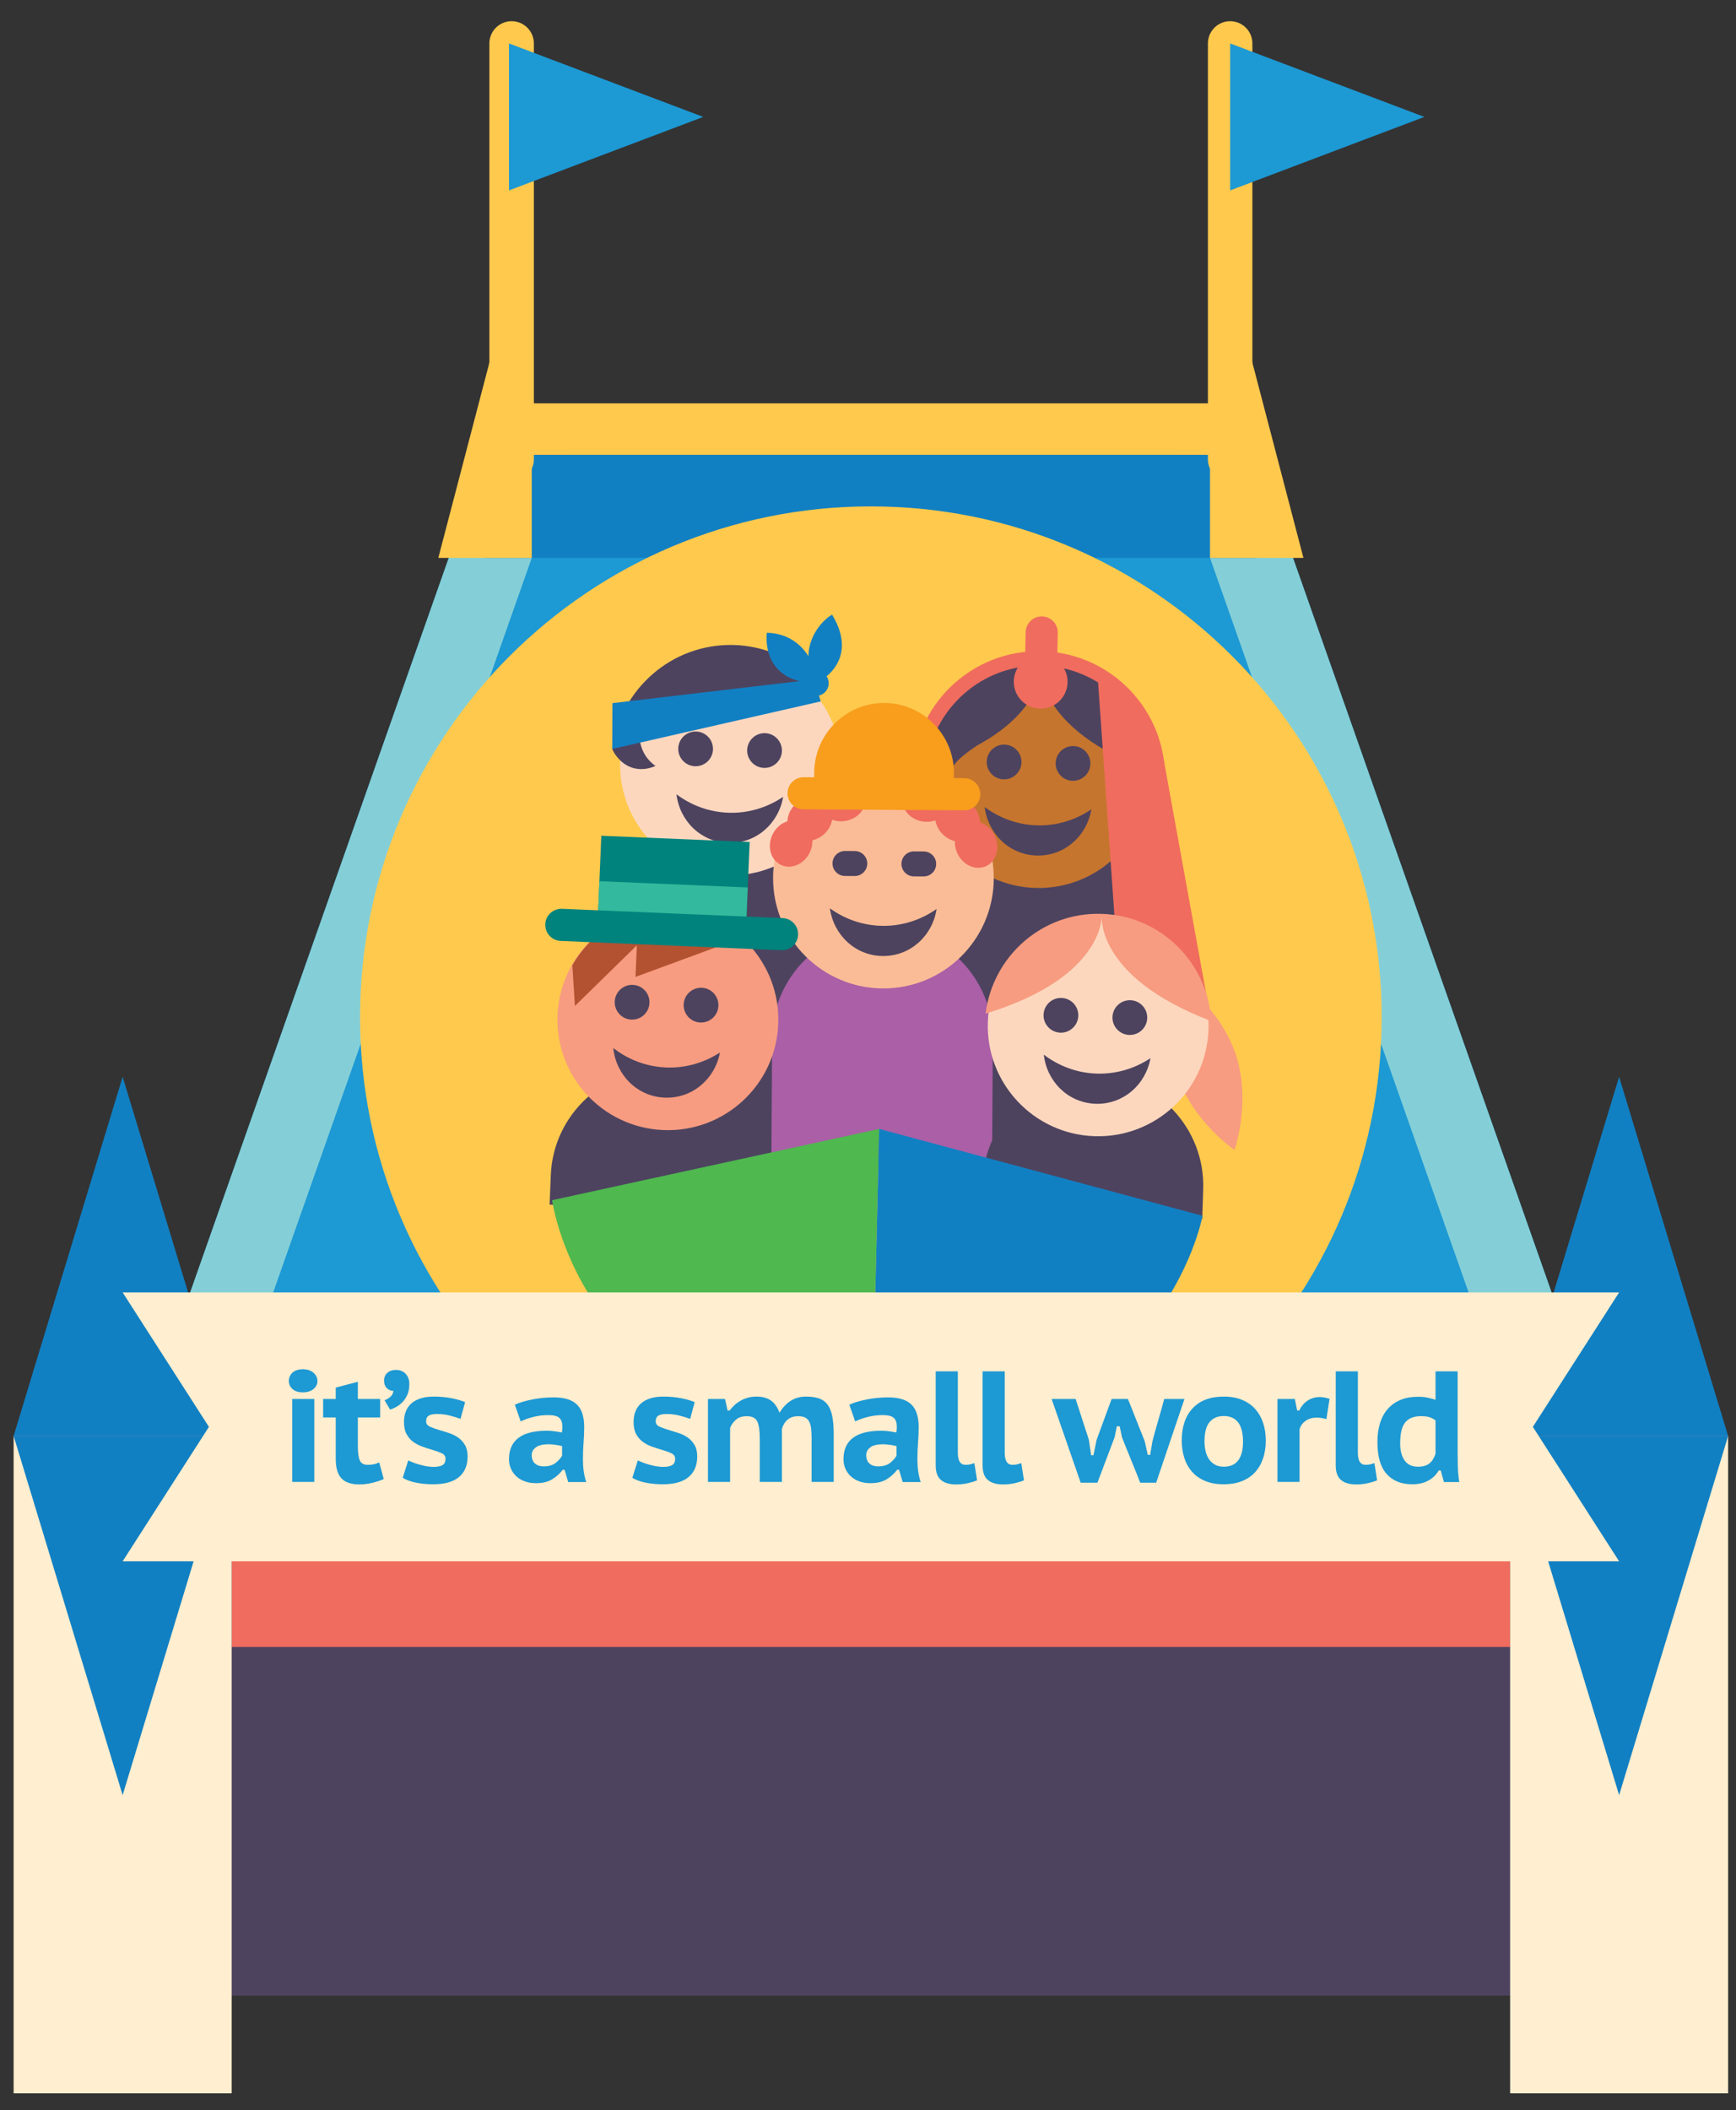<svg xmlns="http://www.w3.org/2000/svg" viewBox="0 0 65 79" width="65" height="79" preserveAspectRatio="xMidYMid meet" style="width: 100%; height: 100%; transform: translate3d(0px, 0px, 0px); content-visibility: visible;"><rect x="0" y="0" width="65" height="79" fill="#333333" stroke="none"/><defs><clipPath id="__lottie_element_2329"><rect width="65" height="79" x="0" y="0"></rect></clipPath></defs><g clip-path="url(#__lottie_element_2329)"><g transform="matrix(0.333,0,0,0.333,-111.05,-91.697)" opacity="1" style="display: block;"><g opacity="1" transform="matrix(1,0,0,1,431.405,377.398)"><path fill="rgb(29,153,212)" fill-opacity="1" d=" M43.385,-50.898 C43.385,-50.898 -43.386,-50.898 -43.386,-50.898 C-43.386,-50.898 -79.227,50.898 -79.227,50.898 C-79.227,50.898 79.227,50.898 79.227,50.898 C79.227,50.898 43.385,-50.898 43.385,-50.898z"></path></g><g opacity="1" transform="matrix(1,0,0,1,374.765,377.398)"><path fill="rgb(132,207,215)" fill-opacity="1" d=" M13.255,-50.898 C13.255,-50.898 -22.587,50.898 -22.587,50.898 C-22.587,50.898 -13.254,50.898 -13.254,50.898 C-13.254,50.898 22.587,-50.898 22.587,-50.898 C22.587,-50.898 13.255,-50.898 13.255,-50.898z"></path></g><g opacity="1" transform="matrix(1,0,0,1,488.045,377.398)"><path fill="rgb(132,207,215)" fill-opacity="1" d=" M-13.255,-50.898 C-13.255,-50.898 22.587,50.898 22.587,50.898 C22.587,50.898 13.255,50.898 13.255,50.898 C13.255,50.898 -22.587,-50.898 -22.587,-50.898 C-22.587,-50.898 -13.255,-50.898 -13.255,-50.898z"></path></g><g opacity="1" transform="matrix(1,0,0,1,431.405,323.604)"><path fill="rgb(255,201,77)" fill-opacity="1" d=" M38.132,2.896 C38.132,2.896 -38.132,2.896 -38.132,2.896 C-38.132,2.896 -38.132,-2.896 -38.132,-2.896 C-38.132,-2.896 38.132,-2.896 38.132,-2.896 C38.132,-2.896 38.132,2.896 38.132,2.896z"></path></g><g opacity="1" transform="matrix(1,0,0,1,431.405,332.293)"><path fill="rgb(17,128,195)" fill-opacity="1" d=" M-43.385,5.793 C-43.385,5.793 43.385,5.793 43.385,5.793 C43.385,5.793 43.385,-5.793 43.385,-5.793 C43.385,-5.793 -43.385,-5.793 -43.385,-5.793 C-43.385,-5.793 -43.385,5.793 -43.385,5.793z"></path></g><g opacity="1" transform="matrix(1,0,0,1,388.02,326.5)"><path fill="rgb(255,201,77)" fill-opacity="1" d=" M5.253,-11.586 C5.253,-11.586 0.808,-11.586 0.808,-11.586 C0.808,-11.586 -5.253,11.586 -5.253,11.586 C-5.253,11.586 5.253,11.586 5.253,11.586 C5.253,11.586 5.253,-11.586 5.253,-11.586z"></path></g><g opacity="1" transform="matrix(1,0,0,1,0,0)"><path stroke-linecap="round" stroke-linejoin="round" fill-opacity="0" stroke="rgb(255,201,77)" stroke-opacity="1" stroke-width="5" d=" M391.01,326.986 C391.01,326.986 391.01,280.249 391.01,280.249"></path></g><g opacity="1" transform="matrix(1,0,0,1,401.637,288.511)"><path fill="rgb(29,153,212)" fill-opacity="1" d=" M10.921,-0.001 C10.921,-0.001 -10.921,-8.261 -10.921,-8.261 C-10.921,-8.261 -10.921,8.261 -10.921,8.261 C-10.921,8.261 10.921,-0.001 10.921,-0.001z"></path></g><g opacity="1" transform="matrix(1,0,0,1,474.79,326.5)"><path fill="rgb(255,201,77)" fill-opacity="1" d=" M-5.252,-11.586 C-5.252,-11.586 -0.808,-11.586 -0.808,-11.586 C-0.808,-11.586 5.252,11.586 5.252,11.586 C5.252,11.586 -5.252,11.586 -5.252,11.586 C-5.252,11.586 -5.252,-11.586 -5.252,-11.586z"></path></g><g opacity="1" transform="matrix(1,0,0,1,0,0)"><path stroke-linecap="round" stroke-linejoin="round" fill-opacity="0" stroke="rgb(255,201,77)" stroke-opacity="1" stroke-width="5" d=" M471.8,326.986 C471.8,326.986 471.8,280.249 471.8,280.249"></path></g><g opacity="1" transform="matrix(1,0,0,1,482.721,288.511)"><path fill="rgb(29,153,212)" fill-opacity="1" d=" M10.92,-0.001 C10.92,-0.001 -10.92,-8.261 -10.92,-8.261 C-10.92,-8.261 -10.92,8.261 -10.92,8.261 C-10.92,8.261 10.92,-0.001 10.92,-0.001z"></path></g><g opacity="1" transform="matrix(1,0,0,1,431.405,389.729)"><path fill="rgb(255,201,77)" fill-opacity="1" d=" M57.436,0 C57.436,-31.721 31.721,-57.436 0,-57.436 C-31.721,-57.436 -57.436,-31.721 -57.436,0 C-57.436,31.721 -31.721,57.436 0,57.436 C31.721,57.436 57.436,31.721 57.436,0z"></path></g><g opacity="1" transform="matrix(1,0,0,1,431.405,470.905)"><path fill="rgb(77,67,95)" fill-opacity="1" d=" M76.247,-28.804 C76.247,-28.804 -76.247,-28.804 -76.247,-28.804 C-76.247,-28.804 -76.247,28.804 -76.247,28.804 C-76.247,28.804 76.247,28.804 76.247,28.804 C76.247,28.804 76.247,-28.804 76.247,-28.804z"></path></g><g opacity="1" transform="matrix(1,0,0,1,431.406,453.411)"><path fill="rgb(240,108,94)" fill-opacity="1" d=" M71.875,-7.098 C71.875,-7.098 -71.875,-7.098 -71.875,-7.098 C-71.875,-7.098 -71.875,7.098 -71.875,7.098 C-71.875,7.098 71.875,7.098 71.875,7.098 C71.875,7.098 71.875,-7.098 71.875,-7.098z"></path></g><g opacity="1" transform="matrix(1,0,0,1,347.273,473.744)"><path fill="rgb(255,238,207)" fill-opacity="1" d=" M12.257,-36.948 C12.257,-36.948 -12.257,-36.948 -12.257,-36.948 C-12.257,-36.948 -12.257,36.948 -12.257,36.948 C-12.257,36.948 12.257,36.948 12.257,36.948 C12.257,36.948 12.257,-36.948 12.257,-36.948z"></path></g><g opacity="1" transform="matrix(1,0,0,1,347.273,416.607)"><path fill="rgb(17,128,195)" fill-opacity="1" d=" M12.257,20.188 C12.257,20.188 -12.257,20.188 -12.257,20.188 C-12.257,20.188 0,-20.188 0,-20.188 C0,-20.188 12.257,20.188 12.257,20.188z"></path></g><g opacity="1" transform="matrix(1,0,0,1,347.273,456.983)"><path fill="rgb(17,128,195)" fill-opacity="1" d=" M12.257,-20.188 C12.257,-20.188 -12.257,-20.188 -12.257,-20.188 C-12.257,-20.188 0,20.188 0,20.188 C0,20.188 12.257,-20.188 12.257,-20.188z"></path></g><g opacity="1" transform="matrix(1,0,0,1,515.537,473.744)"><path fill="rgb(255,238,207)" fill-opacity="1" d=" M-12.256,-36.948 C-12.256,-36.948 12.256,-36.948 12.256,-36.948 C12.256,-36.948 12.256,36.948 12.256,36.948 C12.256,36.948 -12.256,36.948 -12.256,36.948 C-12.256,36.948 -12.256,-36.948 -12.256,-36.948z"></path></g><g opacity="1" transform="matrix(1,0,0,1,515.537,456.983)"><path fill="rgb(17,128,195)" fill-opacity="1" d=" M12.257,-20.188 C12.257,-20.188 -12.257,-20.188 -12.257,-20.188 C-12.257,-20.188 0,20.188 0,20.188 C0,20.188 12.257,-20.188 12.257,-20.188z"></path></g><g opacity="1" transform="matrix(1,0,0,1,515.537,416.607)"><path fill="rgb(17,128,195)" fill-opacity="1" d=" M-12.256,20.188 C-12.256,20.188 12.256,20.188 12.256,20.188 C12.256,20.188 -0.001,-20.188 -0.001,-20.188 C-0.001,-20.188 -12.256,20.188 -12.256,20.188z"></path></g></g><g transform="matrix(0.333,0.008,-0.008,0.333,-107.52,-95.101)" opacity="1" style="display: block;"><g opacity="1" transform="matrix(1,0,0,1,413.711,388.696)"><path fill="rgb(77,67,95)" fill-opacity="1" d=" M0.001,-21.493 C0.001,-21.493 0.001,-21.493 0.001,-21.493 C6.825,-21.493 12.408,-15.91 12.408,-9.086 C12.408,-9.086 12.408,21.493 12.408,21.493 C12.408,21.493 -12.408,21.493 -12.408,21.493 C-12.408,21.493 -12.408,-9.086 -12.408,-9.086 C-12.408,-15.91 -6.823,-21.493 0.001,-21.493z"></path></g><g opacity="1" transform="matrix(1,0,0,1,413.712,361.648)"><path fill="rgb(252,215,190)" fill-opacity="1" d=" M-12.407,0 C-12.407,-6.853 -6.853,-12.407 0,-12.407 C6.852,-12.407 12.407,-6.853 12.407,0 C12.407,6.853 6.852,12.407 0,12.407 C-6.853,12.407 -12.407,6.853 -12.407,0z"></path></g><g opacity="1" transform="matrix(1,0,0,1,413.712,367.748)"><path fill="rgb(77,67,95)" fill-opacity="1" d=" M0,-0.73 C2.239,-0.73 4.3,-1.456 5.996,-2.662 C5.568,0.327 3.106,2.662 0,2.662 C-3.107,2.662 -5.569,0.327 -5.996,-2.662 C-4.3,-1.456 -2.24,-0.73 0,-0.73z"></path></g><g opacity="1" transform="matrix(1,0,0,1,411.877,355.792)"><path fill="rgb(77,67,95)" fill-opacity="1" d=" M11.504,-1.893 C11.504,-1.893 11.445,-3.539 10.975,-3.981 C8.575,-6.233 5.379,-7.634 1.835,-7.634 C-5.095,-7.634 -10.755,-2.361 -11.504,4.373 C-11.404,4.547 -11.313,4.763 -11.208,4.909 C-9.252,7.633 -6.598,6.161 -6.598,6.161 C-8.76,4.721 -8.473,2.308 -8.473,2.308 C-8.473,2.308 11.504,-1.893 11.504,-1.893z"></path></g><g opacity="1" transform="matrix(0.558,0,0,0.558,409.745,359.932)"><path fill="rgb(77,67,95)" fill-opacity="1" d=" M3.5,0 C3.5,0 3.5,0 3.5,0 C3.5,1.932 1.932,3.5 0,3.5 C0,3.5 0,3.5 0,3.5 C-1.932,3.5 -3.5,1.932 -3.5,0 C-3.5,0 -3.5,0 -3.5,0 C-3.5,-1.932 -1.932,-3.5 0,-3.5 C0,-3.5 0,-3.5 0,-3.5 C1.932,-3.5 3.5,-1.932 3.5,0z"></path></g><g opacity="1" transform="matrix(0.558,0,0,0.558,417.495,359.932)"><path fill="rgb(77,67,95)" fill-opacity="1" d=" M3.5,0 C3.5,0 3.5,0 3.5,0 C3.5,1.932 1.932,3.5 0,3.5 C0,3.5 0,3.5 0,3.5 C-1.932,3.5 -3.5,1.932 -3.5,0 C-3.5,0 -3.5,0 -3.5,0 C-3.5,-1.932 -1.932,-3.5 0,-3.5 C0,-3.5 0,-3.5 0,-3.5 C1.932,-3.5 3.5,-1.932 3.5,0z"></path></g><g opacity="1" transform="matrix(1,0,0,1,411.975,355.988)"><path fill="rgb(17,128,195)" fill-opacity="1" d=" M-11.704,-0.97 C-11.704,-0.97 10.878,-4.177 10.878,-4.177 C10.878,-4.177 11.704,-1.728 11.704,-1.728 C11.704,-1.728 -11.601,4.177 -11.601,4.177 C-11.601,4.177 -11.704,-0.97 -11.704,-0.97z"></path></g><g opacity="1" transform="matrix(1,0,0,1,423.102,352.235)"><path fill="rgb(17,128,195)" fill-opacity="1" d=" M1.419,0 C1.419,-0.784 0.783,-1.419 0,-1.419 C-0.784,-1.419 -1.419,-0.784 -1.419,0 C-1.419,0.783 -0.784,1.419 0,1.419 C0.783,1.419 1.419,0.783 1.419,0z"></path></g><g opacity="1" transform="matrix(1,0,0,1,419.927,349.465)"><path fill="rgb(17,128,195)" fill-opacity="1" d=" M3.175,2.77 C3.175,0.48 1.357,-2.77 -2.491,-2.77 C-2.491,-2.77 -3.175,2.77 3.175,2.77z"></path></g><g opacity="1" transform="matrix(1,0,0,1,424.582,348.356)"><path fill="rgb(17,128,195)" fill-opacity="1" d=" M0.133,-3.879 C-1.796,-2.645 -3.554,0.638 -1.48,3.879 C-1.48,3.879 3.555,1.47 0.133,-3.879z"></path></g></g><g transform="matrix(0.333,0.007,-0.007,0.333,-108.128,-94.463)" opacity="1" style="display: block;"><g opacity="1" transform="matrix(1,0,0,1,449.098,388.696)"><path fill="rgb(77,67,95)" fill-opacity="1" d=" M0,-21.493 C0,-21.493 0,-21.493 0,-21.493 C-6.824,-21.493 -12.407,-15.91 -12.407,-9.086 C-12.407,-9.086 -12.407,21.493 -12.407,21.493 C-12.407,21.493 12.407,21.493 12.407,21.493 C12.407,21.493 12.407,-9.086 12.407,-9.086 C12.407,-15.91 6.824,-21.493 0,-21.493z"></path></g><g opacity="1" transform="matrix(1,0,0,1,449.098,355.445)"><path stroke-linecap="round" stroke-linejoin="round" fill-opacity="0" stroke="rgb(240,108,94)" stroke-opacity="1" stroke-width="3.611" d=" M12.407,6.203 C12.407,-0.65 6.852,-6.203 0,-6.203 C-6.853,-6.203 -12.407,-0.65 -12.407,6.203"></path></g><g opacity="1" transform="matrix(1,0,0,1,449.098,361.648)"><path fill="rgb(197,117,46)" fill-opacity="1" d=" M12.407,0 C12.407,-6.853 6.852,-12.407 0,-12.407 C-6.853,-12.407 -12.407,-6.853 -12.407,0 C-12.407,6.853 -6.853,12.407 0,12.407 C6.852,12.407 12.407,6.853 12.407,0z"></path></g><g opacity="1" transform="matrix(1,0,0,1,449.098,367.748)"><path fill="rgb(77,67,95)" fill-opacity="1" d=" M0,-0.73 C-2.239,-0.73 -4.3,-1.456 -5.996,-2.662 C-5.568,0.327 -3.106,2.662 0,2.662 C3.106,2.662 5.568,0.327 5.996,-2.662 C4.3,-1.456 2.239,-0.73 0,-0.73z"></path></g><g opacity="1" transform="matrix(1,0,0,1,443.144,354.88)"><path fill="rgb(77,67,95)" fill-opacity="1" d=" M-6.737,5.821 C6.737,1.194 5.954,-5.821 5.954,-5.821 C-0.72,-5.821 -6.139,-0.697 -6.737,5.821z"></path></g><g opacity="1" transform="matrix(1,0,0,1,455.052,354.88)"><path fill="rgb(77,67,95)" fill-opacity="1" d=" M6.737,5.821 C6.139,-0.697 0.72,-5.821 -5.954,-5.821 C-5.954,-5.821 -6.737,1.194 6.737,5.821z"></path></g><g opacity="1" transform="matrix(1,0,0,1,462.877,372.327)"><path fill="rgb(240,108,94)" fill-opacity="1" d=" M-7.39,-22.224 C-7.39,-22.224 -4.583,8.54 -4.583,8.54 C-4.583,8.54 7.39,22.224 7.39,22.224 C7.39,22.224 0.231,-13.002 0.231,-13.002 C0.231,-13.002 -4.341,-20.106 -4.341,-20.106 C-4.341,-20.106 -7.39,-22.224 -7.39,-22.224z"></path></g><g opacity="1" transform="matrix(1,0,0,1,0,0)"><path stroke-linecap="round" stroke-linejoin="round" fill-opacity="0" stroke="rgb(240,108,94)" stroke-opacity="1" stroke-width="3.611" d=" M449.098,349.241 C449.098,349.241 449.098,345.333 449.098,345.333"></path></g><g opacity="1" transform="matrix(1,0,0,1,449.098,350.876)"><path fill="rgb(240,108,94)" fill-opacity="1" d=" M3.023,0 C3.023,-1.669 1.669,-3.023 0,-3.023 C-1.67,-3.023 -3.023,-1.669 -3.023,0 C-3.023,1.669 -1.67,3.023 0,3.023 C1.669,3.023 3.023,1.669 3.023,0z"></path></g><g opacity="1" transform="matrix(1,0,0,1,439.257,362.329)"><path fill="rgb(77,67,95)" fill-opacity="1" d=" M-2.85,-1.629 C-2.85,0.174 -2.728,1.71 -1.85,2.667 C-0.496,4.145 1.234,3.015 1.517,2.319 C-0.317,1.999 -0.722,0.485 -0.285,-0.813 C0.181,-2.196 1.479,-3.175 2.85,-4.145"></path></g><g opacity="1" transform="matrix(0.558,0,0,0.558,445.176,359.974)"><path fill="rgb(77,67,95)" fill-opacity="1" d=" M3.5,0 C3.5,0 3.5,0 3.5,0 C3.5,1.932 1.932,3.5 0,3.5 C0,3.5 0,3.5 0,3.5 C-1.932,3.5 -3.5,1.932 -3.5,0 C-3.5,0 -3.5,0 -3.5,0 C-3.5,-1.932 -1.932,-3.5 0,-3.5 C0,-3.5 0,-3.5 0,-3.5 C1.932,-3.5 3.5,-1.932 3.5,0z"></path></g><g opacity="1" transform="matrix(0.558,0,0,0.558,452.926,359.974)"><path fill="rgb(77,67,95)" fill-opacity="1" d=" M3.5,0 C3.5,0 3.5,0 3.5,0 C3.5,1.932 1.932,3.5 0,3.5 C0,3.5 0,3.5 0,3.5 C-1.932,3.5 -3.5,1.932 -3.5,0 C-3.5,0 -3.5,0 -3.5,0 C-3.5,-1.932 -1.932,-3.5 0,-3.5 C0,-3.5 0,-3.5 0,-3.5 C1.932,-3.5 3.5,-1.932 3.5,0z"></path></g></g><g transform="matrix(0.333,0.002,-0.002,0.333,-109.831,-92.722)" opacity="1" style="display: block;"><g opacity="1" transform="matrix(1,0,0,1,431.405,393.37)"><path fill="rgb(170,95,166)" fill-opacity="1" d=" M0,-13.208 C0,-13.208 0,-13.208 0,-13.208 C-6.824,-13.208 -12.408,-7.624 -12.408,-0.8 C-12.408,-0.8 -12.408,13.208 -12.408,13.208 C-12.408,13.208 12.408,13.208 12.408,13.208 C12.408,13.208 12.408,-0.8 12.408,-0.8 C12.408,-7.624 6.824,-13.208 0,-13.208z"></path></g><g opacity="1" transform="matrix(1,0,0,1,431.405,374.565)"><path fill="rgb(250,188,150)" fill-opacity="1" d=" M12.408,0 C12.408,-6.853 6.852,-12.407 -0.001,-12.407 C-6.853,-12.407 -12.408,-6.853 -12.408,0 C-12.408,6.853 -6.853,12.407 -0.001,12.407 C6.852,12.407 12.408,6.853 12.408,0z"></path></g><g opacity="1" transform="matrix(1,0,0,1,431.405,380.665)"><path fill="rgb(77,67,95)" fill-opacity="1" d=" M0,-0.73 C-2.239,-0.73 -4.3,-1.456 -5.996,-2.662 C-5.568,0.327 -3.106,2.662 0,2.662 C3.106,2.662 5.569,0.327 5.996,-2.662 C4.3,-1.456 2.24,-0.73 0,-0.73z"></path></g><g opacity="1" transform="matrix(1,0,0,1,421.004,370.744)"><path fill="rgb(240,108,94)" fill-opacity="1" d=" M1.136,-2.408 C-0.026,-2.955 -1.475,-2.322 -2.102,-0.992 C-2.73,0.337 -2.297,1.859 -1.135,2.407 C0.026,2.955 1.476,2.321 2.103,0.991 C2.73,-0.338 2.297,-1.86 1.136,-2.408z"></path></g><g opacity="1" transform="matrix(1,0,0,1,423.102,367.976)"><path fill="rgb(240,108,94)" fill-opacity="1" d=" M2.044,-1.705 C1.222,-2.691 -0.361,-2.727 -1.49,-1.785 C-2.619,-0.843 -2.867,0.719 -2.044,1.705 C-1.222,2.691 0.36,2.727 1.489,1.785 C2.618,0.843 2.867,-0.719 2.044,-1.705z"></path></g><g opacity="1" transform="matrix(1,0,0,1,426.691,365.876)"><path fill="rgb(240,108,94)" fill-opacity="1" d=" M2.626,-0.439 C2.415,-1.705 1.067,-2.536 -0.382,-2.294 C-1.832,-2.052 -2.837,-0.828 -2.626,0.439 C-2.415,1.706 -1.067,2.536 0.382,2.294 C1.833,2.052 2.837,0.828 2.626,-0.439z"></path></g><g opacity="1" transform="matrix(1,0,0,1,441.805,370.744)"><path fill="rgb(240,108,94)" fill-opacity="1" d=" M-1.135,-2.408 C0.026,-2.955 1.476,-2.322 2.103,-0.992 C2.73,0.337 2.297,1.859 1.136,2.407 C-0.026,2.955 -1.475,2.321 -2.102,0.991 C-2.73,-0.338 -2.297,-1.86 -1.135,-2.408z"></path></g><g opacity="1" transform="matrix(1,0,0,1,439.708,367.976)"><path fill="rgb(240,108,94)" fill-opacity="1" d=" M-2.043,-1.705 C-1.22,-2.691 0.361,-2.727 1.49,-1.785 C2.619,-0.843 2.867,0.719 2.044,1.705 C1.222,2.691 -0.36,2.727 -1.489,1.785 C-2.617,0.843 -2.866,-0.719 -2.043,-1.705z"></path></g><g opacity="1" transform="matrix(1,0,0,1,436.119,365.876)"><path fill="rgb(240,108,94)" fill-opacity="1" d=" M-2.625,-0.439 C-2.414,-1.705 -1.068,-2.536 0.382,-2.294 C1.832,-2.052 2.837,-0.828 2.625,0.439 C2.414,1.706 1.067,2.536 -0.383,2.294 C-1.833,2.052 -2.836,0.828 -2.625,-0.439z"></path></g><g opacity="1" transform="matrix(1,0,0,1,0,0)"><path stroke-linecap="round" stroke-linejoin="round" fill-opacity="0" stroke="rgb(248,157,28)" stroke-opacity="1" stroke-width="3.611" d=" M422.37,365.086 C422.37,365.086 440.441,365.086 440.441,365.086"></path></g><g opacity="1" transform="matrix(1,0,0,1,431.405,359.983)"><path fill="rgb(248,157,28)" fill-opacity="1" d=" M7.853,5.103 C7.853,5.103 7.853,2.75 7.853,2.75 C7.853,-1.569 4.319,-5.103 0,-5.103 C-4.318,-5.103 -7.853,-1.569 -7.853,2.75 C-7.853,2.75 -7.853,5.103 -7.853,5.103 C-7.853,5.103 7.853,5.103 7.853,5.103z"></path></g><g opacity="1" transform="matrix(0.558,0,0,0.558,427.623,372.948)"><path fill="rgb(77,67,95)" fill-opacity="1" d=" M3.5,0 C3.5,0 3.5,0 3.5,0 C3.5,1.389 2.373,2.516 0.984,2.516 C0.984,2.516 -0.984,2.516 -0.984,2.516 C-2.373,2.516 -3.5,1.389 -3.5,0 C-3.5,0 -3.5,0 -3.5,0 C-3.5,-1.389 -2.373,-2.516 -0.984,-2.516 C-0.984,-2.516 0.984,-2.516 0.984,-2.516 C2.373,-2.516 3.5,-1.389 3.5,0z"></path></g><g opacity="1" transform="matrix(0.558,0,0,0.558,435.373,372.948)"><path fill="rgb(77,67,95)" fill-opacity="1" d=" M3.5,0 C3.5,0 3.5,0 3.5,0 C3.5,1.389 2.373,2.516 0.984,2.516 C0.984,2.516 -0.984,2.516 -0.984,2.516 C-2.373,2.516 -3.5,1.389 -3.5,0 C-3.5,0 -3.5,0 -3.5,0 C-3.5,-1.389 -2.373,-2.516 -0.984,-2.516 C-0.984,-2.516 0.984,-2.516 0.984,-2.516 C2.373,-2.516 3.5,-1.389 3.5,0z"></path></g></g><g transform="matrix(0.333,0.011,-0.011,0.333,-106.3,-96.384)" opacity="1" style="display: block;"><g opacity="1" transform="matrix(1,0,0,1,455.568,403.147)"><path fill="rgb(77,67,95)" fill-opacity="1" d=" M0,-7.878 C0,-7.878 0,-7.878 0,-7.878 C-6.824,-7.878 -12.407,-2.295 -12.407,4.529 C-12.407,4.529 -12.407,7.878 -12.407,7.878 C-12.407,7.878 12.407,7.878 12.407,7.878 C12.407,7.878 12.407,4.529 12.407,4.529 C12.407,-2.295 6.824,-7.878 0,-7.878z"></path></g><g opacity="1" transform="matrix(1,0,0,1,467.862,393.657)"><path fill="rgb(247,156,128)" fill-opacity="1" d=" M3.28,-1.204 C1.357,-6.445 -3.482,-9.49 -3.482,-9.49 C-3.482,-9.49 -5.203,-4.037 -3.281,1.203 C-1.358,6.444 3.482,9.49 3.482,9.49 C3.482,9.49 5.203,4.037 3.28,-1.204z"></path></g><g opacity="1" transform="matrix(1,0,0,1,455.569,389.714)"><path fill="rgb(252,215,190)" fill-opacity="1" d=" M12.407,0 C12.407,-6.853 6.852,-12.407 0,-12.407 C-6.853,-12.407 -12.407,-6.853 -12.407,0 C-12.407,6.853 -6.853,12.407 0,12.407 C6.852,12.407 12.407,6.853 12.407,0z"></path></g><g opacity="1" transform="matrix(1,0,0,1,455.568,395.814)"><path fill="rgb(77,67,95)" fill-opacity="1" d=" M0,-0.73 C-2.239,-0.73 -4.3,-1.456 -5.996,-2.662 C-5.568,0.327 -3.106,2.662 0,2.662 C3.106,2.662 5.568,0.327 5.996,-2.662 C4.3,-1.456 2.239,-0.73 0,-0.73z"></path></g><g opacity="1" transform="matrix(1,0,0,1,449.615,382.946)"><path fill="rgb(247,156,128)" fill-opacity="1" d=" M-6.737,5.821 C6.737,1.194 5.954,-5.821 5.954,-5.821 C-0.72,-5.821 -6.139,-0.697 -6.737,5.821z"></path></g><g opacity="1" transform="matrix(1,0,0,1,461.522,382.946)"><path fill="rgb(247,156,128)" fill-opacity="1" d=" M6.737,5.821 C6.139,-0.697 0.72,-5.821 -5.954,-5.821 C-5.954,-5.821 -6.737,1.194 6.737,5.821z"></path></g><g opacity="1" transform="matrix(0.558,0,0,0.558,451.348,388.67)"><path fill="rgb(77,67,95)" fill-opacity="1" d=" M3.5,0 C3.5,0 3.5,0 3.5,0 C3.5,1.932 1.932,3.5 0,3.5 C0,3.5 0,3.5 0,3.5 C-1.932,3.5 -3.5,1.932 -3.5,0 C-3.5,0 -3.5,0 -3.5,0 C-3.5,-1.932 -1.932,-3.5 0,-3.5 C0,-3.5 0,-3.5 0,-3.5 C1.932,-3.5 3.5,-1.932 3.5,0z"></path></g><g opacity="1" transform="matrix(0.558,0,0,0.558,459.098,388.67)"><path fill="rgb(77,67,95)" fill-opacity="1" d=" M3.5,0 C3.5,0 3.5,0 3.5,0 C3.5,1.932 1.932,3.5 0,3.5 C0,3.5 0,3.5 0,3.5 C-1.932,3.5 -3.5,1.932 -3.5,0 C-3.5,0 -3.5,0 -3.5,0 C-3.5,-1.932 -1.932,-3.5 0,-3.5 C0,-3.5 0,-3.5 0,-3.5 C1.932,-3.5 3.5,-1.932 3.5,0z"></path></g></g><g transform="matrix(0.333,0.014,-0.014,0.333,-105.148,-97.304)" opacity="1" style="display: block;"><g opacity="1" transform="matrix(1,0,0,1,407.241,403.147)"><path fill="rgb(77,67,95)" fill-opacity="1" d=" M0.001,-7.878 C0.001,-7.878 0.001,-7.878 0.001,-7.878 C-6.823,-7.878 -12.408,-2.295 -12.408,4.529 C-12.408,4.529 -12.408,7.878 -12.408,7.878 C-12.408,7.878 12.408,7.878 12.408,7.878 C12.408,7.878 12.408,4.529 12.408,4.529 C12.408,-2.295 6.825,-7.878 0.001,-7.878z"></path></g><g opacity="1" transform="matrix(1,0,0,1,407.241,389.714)"><path fill="rgb(247,156,128)" fill-opacity="1" d=" M12.408,0 C12.408,-6.853 6.852,-12.407 0,-12.407 C-6.853,-12.407 -12.408,-6.853 -12.408,0 C-12.408,6.853 -6.853,12.407 0,12.407 C6.852,12.407 12.408,6.853 12.408,0z"></path></g><g opacity="1" transform="matrix(1,0,0,1,407.242,395.814)"><path fill="rgb(77,67,95)" fill-opacity="1" d=" M0,-0.73 C-2.24,-0.73 -4.3,-1.456 -5.996,-2.662 C-5.568,0.327 -3.106,2.662 0,2.662 C3.106,2.662 5.568,0.327 5.996,-2.662 C4.3,-1.456 2.239,-0.73 0,-0.73z"></path></g><g opacity="1" transform="matrix(1,0,0,1,405.683,382.959)"><path fill="rgb(179,82,48)" fill-opacity="1" d=" M9.423,-2.767 C7.277,-4.541 4.561,-5.651 1.559,-5.651 C-3.243,-5.651 -7.36,-2.895 -9.423,1.096 C-9.423,1.096 -8.941,5.651 -8.941,5.651 C-8.941,5.651 -2.278,-1.441 -2.278,-1.441 C-2.278,-1.441 -2.278,2.105 -2.278,2.105 C-2.278,2.105 9.423,-2.767 9.423,-2.767z"></path></g><g opacity="1" transform="matrix(1,0,0,1,407.241,374.498)"><path fill="rgb(0,131,125)" fill-opacity="1" d=" M8.34,-5.112 C8.34,-5.112 -8.34,-5.112 -8.34,-5.112 C-8.34,-5.112 -8.34,5.112 -8.34,5.112 C-8.34,5.112 8.34,5.112 8.34,5.112 C8.34,5.112 8.34,-5.112 8.34,-5.112z"></path></g><g opacity="1" transform="matrix(1,0,0,1,407.241,377.053)"><path fill="rgb(51,185,157)" fill-opacity="1" d=" M8.34,-2.556 C8.34,-2.556 -8.34,-2.556 -8.34,-2.556 C-8.34,-2.556 -8.34,2.556 -8.34,2.556 C-8.34,2.556 8.34,2.556 8.34,2.556 C8.34,2.556 8.34,-2.556 8.34,-2.556z"></path></g><g opacity="1" transform="matrix(1,0,0,1,0,0)"><path stroke-linecap="round" stroke-linejoin="round" fill-opacity="0" stroke="rgb(0,131,125)" stroke-opacity="1" stroke-width="3.611" d=" M394.834,379.576 C394.834,379.576 419.649,379.576 419.649,379.576"></path></g><g opacity="1" transform="matrix(0.558,0,0,0.558,403.143,387.925)"><path fill="rgb(77,67,95)" fill-opacity="1" d=" M3.5,0 C3.5,0 3.5,0 3.5,0 C3.5,1.932 1.932,3.5 0,3.5 C0,3.5 0,3.5 0,3.5 C-1.932,3.5 -3.5,1.932 -3.5,0 C-3.5,0 -3.5,0 -3.5,0 C-3.5,-1.932 -1.932,-3.5 0,-3.5 C0,-3.5 0,-3.5 0,-3.5 C1.932,-3.5 3.5,-1.932 3.5,0z"></path></g><g opacity="1" transform="matrix(0.558,0,0,0.558,410.893,387.925)"><path fill="rgb(77,67,95)" fill-opacity="1" d=" M3.5,0 C3.5,0 3.5,0 3.5,0 C3.5,1.932 1.932,3.5 0,3.5 C0,3.5 0,3.5 0,3.5 C-1.932,3.5 -3.5,1.932 -3.5,0 C-3.5,0 -3.5,0 -3.5,0 C-3.5,-1.932 -1.932,-3.5 0,-3.5 C0,-3.5 0,-3.5 0,-3.5 C1.932,-3.5 3.5,-1.932 3.5,0z"></path></g></g><g transform="matrix(0.333,0.008,-0.008,0.333,-107.52,-95.101)" opacity="1" style="display: block;"><g opacity="1" transform="matrix(1,0,0,1,413.119,419.475)"><path fill="rgb(79,184,79)" fill-opacity="1" d=" M18.286,-17.34 C18.286,-17.34 -18.286,-8.45 -18.286,-8.45 C-18.286,-8.45 -14.15,17.34 18.286,17.34 C18.286,17.34 18.286,-17.34 18.286,-17.34z"></path></g><g opacity="1" transform="matrix(1,0,0,1,449.69,419.475)"><path fill="rgb(17,128,195)" fill-opacity="1" d=" M-18.285,-17.34 C-18.285,-17.34 18.285,-8.45 18.285,-8.45 C18.285,-8.45 14.152,17.34 -18.285,17.34 C-18.285,17.34 -18.285,-17.34 -18.285,-17.34z"></path></g></g><g transform="matrix(0.333,0,0,0.333,-111.05,-91.697)" opacity="1" style="display: block;"><g opacity="1" transform="matrix(1,0,0,1,431.405,435.771)"><path fill="rgb(255,238,207)" fill-opacity="1" d=" M84.132,-15.114 C84.132,-15.114 -84.132,-15.114 -84.132,-15.114 C-84.132,-15.114 -74.431,0 -74.431,0 C-74.431,0 -84.132,15.114 -84.132,15.114 C-84.132,15.114 84.132,15.114 84.132,15.114 C84.132,15.114 74.432,0 74.432,0 C74.432,0 84.132,-15.114 84.132,-15.114z"></path></g><g opacity="1" transform="matrix(1,0,0,1,367.569,435.628)"><path fill="rgb(29,153,212)" fill-opacity="1" d=" M-1.608,-5 C-1.608,-5.377 -1.47,-5.696 -1.2,-5.95 C-0.926,-6.204 -0.54,-6.33 -0.043,-6.33 C0.465,-6.33 0.867,-6.201 1.163,-5.941 C1.46,-5.679 1.608,-5.366 1.608,-5 C1.608,-4.656 1.46,-4.36 1.163,-4.112 C0.867,-3.863 0.465,-3.737 -0.043,-3.737 C-0.54,-3.737 -0.926,-3.863 -1.2,-4.112 C-1.47,-4.36 -1.608,-4.656 -1.608,-5z"></path></g><g opacity="1" transform="matrix(1,0,0,1,367.569,435.628)"><path fill="rgb(29,153,212)" fill-opacity="1" d=" M-1.233,-2.992 C-1.233,-2.992 1.253,-2.992 1.253,-2.992 C1.253,-2.992 1.253,6.33 1.253,6.33 C1.253,6.33 -1.233,6.33 -1.233,6.33 C-1.233,6.33 -1.233,-2.992 -1.233,-2.992z"></path></g><g opacity="1" transform="matrix(1,0,0,1,373.225,436.472)"><path fill="rgb(29,153,212)" fill-opacity="1" d=" M-3.409,-3.836 C-3.409,-3.836 -1.99,-3.836 -1.99,-3.836 C-1.99,-3.836 -1.99,-5.115 -1.99,-5.115 C-1.99,-5.115 0.495,-5.771 0.495,-5.771 C0.495,-5.771 0.495,-3.836 0.495,-3.836 C0.495,-3.836 3.001,-3.836 3.001,-3.836 C3.001,-3.836 3.001,-1.76 3.001,-1.76 C3.001,-1.76 0.495,-1.76 0.495,-1.76 C0.495,-1.76 0.495,1.472 0.495,1.472 C0.495,2.218 0.57,2.755 0.719,3.082 C0.867,3.406 1.16,3.567 1.596,3.567 C1.87,3.567 2.103,3.547 2.29,3.505 C2.48,3.463 2.681,3.396 2.896,3.301 C2.896,3.301 3.409,5.167 3.409,5.167 C3.029,5.332 2.593,5.475 2.104,5.592 C1.612,5.709 1.136,5.771 0.675,5.771 C-0.25,5.771 -0.924,5.542 -1.351,5.086 C-1.776,4.631 -1.99,3.899 -1.99,2.893 C-1.99,2.893 -1.99,-1.76 -1.99,-1.76 C-1.99,-1.76 -3.409,-1.76 -3.409,-1.76 C-3.409,-1.76 -3.409,-3.836 -3.409,-3.836z"></path></g><g opacity="1" transform="matrix(1,0,0,1,378.089,431.597)"><path fill="rgb(29,153,212)" fill-opacity="1" d=" M-1.42,-1.039 C-1.42,-1.394 -1.298,-1.682 -1.05,-1.899 C-0.801,-2.12 -0.485,-2.229 -0.109,-2.229 C0.367,-2.229 0.738,-2.081 1.012,-1.785 C1.283,-1.489 1.42,-1.109 1.42,-0.648 C1.42,-0.151 1.339,0.266 1.18,0.604 C1.02,0.941 0.826,1.221 0.594,1.447 C0.365,1.67 0.127,1.847 -0.116,1.969 C-0.358,2.095 -0.569,2.182 -0.745,2.229 C-0.745,2.229 -1.367,1.182 -1.367,1.182 C-1.108,1.087 -0.882,0.953 -0.692,0.782 C-0.505,0.609 -0.399,0.388 -0.374,0.115 C-0.622,0.14 -0.86,0.05 -1.083,-0.151 C-1.31,-0.352 -1.42,-0.648 -1.42,-1.039z"></path></g><g opacity="1" transform="matrix(1,0,0,1,382.414,437.296)"><path fill="rgb(29,153,212)" fill-opacity="1" d=" M-3.028,2.246 C-2.861,2.329 -2.671,2.413 -2.45,2.495 C-2.232,2.578 -1.994,2.657 -1.74,2.726 C-1.486,2.799 -1.223,2.857 -0.958,2.905 C-0.693,2.953 -0.422,2.975 -0.151,2.975 C0.263,2.975 0.587,2.911 0.819,2.779 C1.048,2.651 1.165,2.408 1.165,2.053 C1.165,1.768 1.009,1.559 0.701,1.422 C0.394,1.285 0.014,1.154 -0.436,1.022 C-0.765,0.927 -1.111,0.815 -1.472,0.684 C-1.835,0.553 -2.165,0.38 -2.466,0.162 C-2.768,-0.059 -3.017,-0.346 -3.213,-0.701 C-3.408,-1.056 -3.506,-1.506 -3.506,-2.05 C-3.506,-2.986 -3.218,-3.699 -2.637,-4.191 C-2.056,-4.682 -1.22,-4.928 -0.134,-4.928 C0.578,-4.928 1.243,-4.863 1.866,-4.741 C2.486,-4.615 2.986,-4.47 3.366,-4.305 C3.366,-4.305 2.849,-2.422 2.849,-2.422 C2.542,-2.542 2.148,-2.662 1.671,-2.788 C1.19,-2.911 0.701,-2.972 0.204,-2.972 C-0.21,-2.972 -0.517,-2.911 -0.718,-2.788 C-0.919,-2.662 -1.02,-2.447 -1.02,-2.14 C-1.02,-1.866 -0.863,-1.662 -0.55,-1.525 C-0.237,-1.391 0.145,-1.257 0.595,-1.126 C0.928,-1.031 1.274,-0.922 1.634,-0.799 C1.994,-0.673 2.324,-0.506 2.62,-0.294 C2.916,-0.078 3.162,0.195 3.358,0.534 C3.554,0.871 3.648,1.293 3.648,1.805 C3.648,2.799 3.327,3.567 2.682,4.112 C2.036,4.657 1.07,4.928 -0.22,4.928 C-0.919,4.928 -1.57,4.866 -2.176,4.743 C-2.779,4.618 -3.271,4.438 -3.648,4.201 C-3.648,4.201 -3.028,2.246 -3.028,2.246z"></path></g><g opacity="1" transform="matrix(1,0,0,1,395.058,437.28)"><path fill="rgb(29,153,212)" fill-opacity="1" d=" M-3.685,-4.004 C-3.151,-4.241 -2.498,-4.437 -1.724,-4.59 C-0.947,-4.744 -0.145,-4.822 0.684,-4.822 C1.335,-4.822 1.882,-4.744 2.327,-4.59 C2.771,-4.437 3.123,-4.216 3.383,-3.925 C3.643,-3.635 3.83,-3.286 3.941,-2.878 C4.053,-2.47 4.112,-2.017 4.112,-1.52 C4.112,-0.913 4.086,-0.315 4.039,0.277 C3.992,0.866 3.969,1.494 3.969,2.156 C3.969,2.605 3.997,3.044 4.056,3.472 C4.117,3.896 4.21,4.308 4.341,4.696 C4.341,4.696 2.315,4.696 2.315,4.696 C2.315,4.696 1.908,3.313 1.908,3.313 C1.908,3.313 1.695,3.313 1.695,3.313 C1.388,3.727 0.997,4.082 0.522,4.377 C0.05,4.674 -0.559,4.822 -1.305,4.822 C-1.754,4.822 -2.168,4.757 -2.54,4.626 C-2.914,4.495 -3.232,4.311 -3.498,4.067 C-3.766,3.825 -3.973,3.536 -4.121,3.204 C-4.269,2.874 -4.341,2.511 -4.341,2.122 C-4.341,1.066 -3.989,0.274 -3.285,-0.265 C-2.582,-0.804 -1.511,-1.075 -0.081,-1.075 C0.251,-1.075 0.584,-1.047 0.913,-0.994 C1.246,-0.941 1.478,-0.903 1.606,-0.881 C1.642,-1.129 1.659,-1.34 1.659,-1.52 C1.659,-1.969 1.547,-2.299 1.324,-2.511 C1.098,-2.726 0.676,-2.832 0.061,-2.832 C-0.506,-2.832 -1.059,-2.763 -1.598,-2.629 C-2.137,-2.493 -2.615,-2.324 -3.028,-2.123 C-3.028,-2.123 -3.685,-4.004 -3.685,-4.004z"></path></g><g opacity="1" transform="matrix(1,0,0,1,395.058,437.382)"><path fill="rgb(255,239,207)" fill-opacity="1" d=" M-0.436,2.832 C0.12,2.832 0.564,2.702 0.897,2.442 C1.229,2.182 1.469,1.908 1.626,1.626 C1.626,1.626 1.626,0.558 1.626,0.558 C1.564,0.536 1.475,0.512 1.349,0.489 C1.226,0.464 1.089,0.44 0.941,0.415 C0.793,0.393 0.645,0.377 0.497,0.363 C0.349,0.352 0.215,0.346 0.098,0.346 C-0.542,0.346 -1.014,0.461 -1.324,0.693 C-1.631,0.925 -1.785,1.209 -1.785,1.552 C-1.785,1.98 -1.665,2.298 -1.422,2.511 C-1.179,2.726 -0.85,2.832 -0.436,2.832z"></path></g><g opacity="1" transform="matrix(1,0,0,1,408.231,437.296)"><path fill="rgb(29,153,212)" fill-opacity="1" d=" M-3.028,2.246 C-2.861,2.329 -2.671,2.413 -2.45,2.495 C-2.232,2.578 -1.994,2.657 -1.74,2.726 C-1.486,2.799 -1.223,2.857 -0.958,2.905 C-0.693,2.953 -0.422,2.975 -0.151,2.975 C0.263,2.975 0.587,2.911 0.819,2.779 C1.048,2.651 1.165,2.408 1.165,2.053 C1.165,1.768 1.009,1.559 0.701,1.422 C0.394,1.285 0.014,1.154 -0.436,1.022 C-0.765,0.927 -1.111,0.815 -1.472,0.684 C-1.835,0.553 -2.165,0.38 -2.466,0.162 C-2.768,-0.059 -3.017,-0.346 -3.213,-0.701 C-3.408,-1.056 -3.506,-1.506 -3.506,-2.05 C-3.506,-2.986 -3.218,-3.699 -2.637,-4.191 C-2.056,-4.682 -1.22,-4.928 -0.134,-4.928 C0.578,-4.928 1.243,-4.863 1.866,-4.741 C2.486,-4.615 2.986,-4.47 3.366,-4.305 C3.366,-4.305 2.849,-2.422 2.849,-2.422 C2.542,-2.542 2.148,-2.662 1.671,-2.788 C1.19,-2.911 0.701,-2.972 0.204,-2.972 C-0.21,-2.972 -0.517,-2.911 -0.718,-2.788 C-0.919,-2.662 -1.02,-2.447 -1.02,-2.14 C-1.02,-1.866 -0.863,-1.662 -0.55,-1.525 C-0.237,-1.391 0.145,-1.257 0.595,-1.126 C0.928,-1.031 1.274,-0.922 1.634,-0.799 C1.994,-0.673 2.324,-0.506 2.62,-0.294 C2.916,-0.078 3.162,0.195 3.358,0.534 C3.554,0.871 3.648,1.293 3.648,1.805 C3.648,2.799 3.327,3.567 2.682,4.112 C2.036,4.657 1.07,4.928 -0.22,4.928 C-0.919,4.928 -1.57,4.866 -2.176,4.743 C-2.779,4.618 -3.271,4.438 -3.648,4.201 C-3.648,4.201 -3.028,2.246 -3.028,2.246z"></path></g><g opacity="1" transform="matrix(1,0,0,1,420.156,437.163)"><path fill="rgb(29,153,212)" fill-opacity="1" d=" M-1.243,4.795 C-1.243,4.795 -1.243,-0.071 -1.243,-0.071 C-1.243,-0.971 -1.338,-1.616 -1.528,-2.007 C-1.718,-2.395 -2.109,-2.591 -2.701,-2.591 C-3.198,-2.591 -3.595,-2.471 -3.888,-2.227 C-4.184,-1.985 -4.416,-1.669 -4.581,-1.278 C-4.581,-1.278 -4.581,4.795 -4.581,4.795 C-4.581,4.795 -7.068,4.795 -7.068,4.795 C-7.068,4.795 -7.068,-4.527 -7.068,-4.527 C-7.068,-4.527 -5.151,-4.527 -5.151,-4.527 C-5.151,-4.527 -4.866,-3.23 -4.866,-3.23 C-4.866,-3.23 -4.634,-3.23 -4.634,-3.23 C-4.48,-3.432 -4.305,-3.627 -4.103,-3.817 C-3.902,-4.007 -3.679,-4.172 -3.435,-4.314 C-3.195,-4.457 -2.922,-4.571 -2.62,-4.661 C-2.318,-4.75 -1.977,-4.795 -1.597,-4.795 C-0.972,-4.795 -0.447,-4.655 -0.028,-4.376 C0.394,-4.099 0.726,-3.633 0.974,-2.982 C1.318,-3.552 1.738,-3.996 2.227,-4.314 C2.718,-4.633 3.291,-4.795 3.942,-4.795 C4.509,-4.795 4.992,-4.728 5.389,-4.599 C5.785,-4.468 6.107,-4.245 6.355,-3.923 C6.604,-3.605 6.785,-3.172 6.897,-2.627 C7.012,-2.082 7.068,-1.404 7.068,-0.585 C7.068,-0.585 7.068,4.795 7.068,4.795 C7.068,4.795 4.582,4.795 4.582,4.795 C4.582,4.795 4.582,-0.194 4.582,-0.194 C4.582,-0.585 4.562,-0.929 4.528,-1.225 C4.492,-1.521 4.423,-1.772 4.313,-1.979 C4.207,-2.185 4.055,-2.339 3.86,-2.44 C3.664,-2.54 3.407,-2.591 3.089,-2.591 C2.591,-2.591 2.193,-2.465 1.891,-2.211 C1.59,-1.956 1.372,-1.605 1.243,-1.155 C1.243,-1.155 1.243,4.795 1.243,4.795 C1.243,4.795 -1.243,4.795 -1.243,4.795z"></path></g><g opacity="1" transform="matrix(1,0,0,1,432.666,437.28)"><path fill="rgb(29,153,212)" fill-opacity="1" d=" M-3.685,-4.004 C-3.151,-4.241 -2.498,-4.437 -1.724,-4.59 C-0.947,-4.744 -0.145,-4.822 0.684,-4.822 C1.335,-4.822 1.883,-4.744 2.327,-4.59 C2.771,-4.437 3.123,-4.216 3.383,-3.925 C3.643,-3.635 3.83,-3.286 3.941,-2.878 C4.053,-2.47 4.112,-2.017 4.112,-1.52 C4.112,-0.913 4.086,-0.315 4.039,0.277 C3.992,0.866 3.969,1.494 3.969,2.156 C3.969,2.605 3.997,3.044 4.056,3.472 C4.117,3.896 4.21,4.308 4.341,4.696 C4.341,4.696 2.315,4.696 2.315,4.696 C2.315,4.696 1.908,3.313 1.908,3.313 C1.908,3.313 1.695,3.313 1.695,3.313 C1.388,3.727 0.997,4.082 0.522,4.377 C0.05,4.674 -0.559,4.822 -1.305,4.822 C-1.754,4.822 -2.168,4.757 -2.54,4.626 C-2.914,4.495 -3.232,4.311 -3.498,4.067 C-3.766,3.825 -3.972,3.536 -4.121,3.204 C-4.269,2.874 -4.341,2.511 -4.341,2.122 C-4.341,1.066 -3.989,0.274 -3.285,-0.265 C-2.581,-0.804 -1.511,-1.075 -0.081,-1.075 C0.251,-1.075 0.584,-1.047 0.913,-0.994 C1.246,-0.941 1.478,-0.903 1.606,-0.881 C1.643,-1.129 1.659,-1.34 1.659,-1.52 C1.659,-1.969 1.547,-2.299 1.324,-2.511 C1.098,-2.726 0.676,-2.832 0.062,-2.832 C-0.506,-2.832 -1.059,-2.763 -1.598,-2.629 C-2.137,-2.493 -2.615,-2.324 -3.028,-2.123 C-3.028,-2.123 -3.685,-4.004 -3.685,-4.004z"></path></g><g opacity="1" transform="matrix(1,0,0,1,432.666,437.382)"><path fill="rgb(255,239,207)" fill-opacity="1" d=" M-0.436,2.832 C0.12,2.832 0.564,2.702 0.897,2.442 C1.229,2.182 1.469,1.908 1.626,1.626 C1.626,1.626 1.626,0.558 1.626,0.558 C1.564,0.536 1.475,0.512 1.349,0.489 C1.226,0.464 1.089,0.44 0.941,0.415 C0.793,0.393 0.645,0.377 0.497,0.363 C0.349,0.352 0.215,0.346 0.098,0.346 C-0.542,0.346 -1.014,0.461 -1.324,0.693 C-1.631,0.925 -1.785,1.209 -1.785,1.552 C-1.785,1.98 -1.665,2.298 -1.422,2.511 C-1.179,2.726 -0.849,2.832 -0.436,2.832z"></path></g><g opacity="1" transform="matrix(1,0,0,1,441.019,435.886)"><path fill="rgb(29,153,212)" fill-opacity="1" d=" M0.161,2.805 C0.161,3.704 0.452,4.154 1.03,4.154 C1.195,4.154 1.353,4.14 1.501,4.112 C1.649,4.081 1.822,4.031 2.023,3.961 C2.023,3.961 2.325,5.894 2.325,5.894 C2.088,6.003 1.756,6.107 1.323,6.207 C0.89,6.308 0.442,6.358 -0.019,6.358 C-0.764,6.358 -1.334,6.19 -1.73,5.861 C-2.127,5.529 -2.325,4.984 -2.325,4.227 C-2.325,4.227 -2.325,-6.358 -2.325,-6.358 C-2.325,-6.358 0.161,-6.358 0.161,-6.358 C0.161,-6.358 0.161,2.805 0.161,2.805z"></path></g><g opacity="1" transform="matrix(1,0,0,1,446.293,435.886)"><path fill="rgb(29,153,212)" fill-opacity="1" d=" M0.161,2.805 C0.161,3.704 0.452,4.154 1.03,4.154 C1.195,4.154 1.353,4.14 1.501,4.112 C1.649,4.081 1.822,4.031 2.023,3.961 C2.023,3.961 2.325,5.894 2.325,5.894 C2.088,6.003 1.756,6.107 1.323,6.207 C0.89,6.308 0.442,6.358 -0.019,6.358 C-0.764,6.358 -1.333,6.19 -1.73,5.861 C-2.127,5.529 -2.325,4.984 -2.325,4.227 C-2.325,4.227 -2.325,-6.358 -2.325,-6.358 C-2.325,-6.358 0.161,-6.358 0.161,-6.358 C0.161,-6.358 0.161,2.805 0.161,2.805z"></path></g><g opacity="1" transform="matrix(1,0,0,1,459.195,437.342)"><path fill="rgb(29,153,212)" fill-opacity="1" d=" M1.109,-4.706 C1.43,-3.926 1.743,-3.138 2.05,-2.344 C2.358,-1.551 2.673,-0.763 2.992,0.019 C2.992,0.019 3.346,1.58 3.346,1.58 C3.346,1.58 3.612,1.58 3.612,1.58 C3.612,1.58 3.88,-0.001 3.88,-0.001 C4.092,-0.794 4.31,-1.577 4.536,-2.354 C4.763,-3.13 4.981,-3.913 5.193,-4.706 C5.193,-4.706 7.467,-4.706 7.467,-4.706 C7.467,-4.706 4.288,4.706 4.288,4.706 C4.288,4.706 2.494,4.706 2.494,4.706 C2.176,3.888 1.832,3.033 1.463,2.139 C1.098,1.245 0.754,0.39 0.436,-0.425 C0.436,-0.425 0.187,-1.635 0.187,-1.635 C0.187,-1.635 -0.134,-1.635 -0.134,-1.635 C-0.17,-1.431 -0.21,-1.228 -0.257,-1.021 C-0.305,-0.814 -0.347,-0.61 -0.383,-0.409 C-0.383,-0.409 -2.319,4.706 -2.319,4.706 C-2.319,4.706 -4.199,4.706 -4.199,4.706 C-4.199,4.706 -7.467,-4.706 -7.467,-4.706 C-7.467,-4.706 -4.768,-4.706 -4.768,-4.706 C-4.768,-4.706 -3.277,-0.107 -3.277,-0.107 C-3.277,-0.107 -3.028,1.617 -3.028,1.617 C-3.028,1.617 -2.763,1.617 -2.763,1.617 C-2.763,1.617 -2.405,-0.124 -2.405,-0.124 C-2.405,-0.124 -0.721,-4.706 -0.721,-4.706 C-0.721,-4.706 1.109,-4.706 1.109,-4.706z"></path></g><g opacity="1" transform="matrix(1,0,0,1,471.083,437.297)"><path fill="rgb(29,153,212)" fill-opacity="1" d=" M-4.724,0.011 C-4.724,-1.528 -4.316,-2.738 -3.498,-3.612 C-2.682,-4.489 -1.517,-4.928 0,-4.928 C0.793,-4.928 1.486,-4.802 2.078,-4.553 C2.667,-4.305 3.159,-3.959 3.55,-3.514 C3.941,-3.07 4.235,-2.551 4.43,-1.953 C4.626,-1.355 4.724,-0.701 4.724,0.011 C4.724,0.768 4.618,1.452 4.402,2.061 C4.19,2.67 3.883,3.187 3.48,3.615 C3.078,4.042 2.584,4.366 1.997,4.592 C1.411,4.816 0.746,4.928 0,4.928 C-0.805,4.928 -1.503,4.804 -2.095,4.556 C-2.688,4.307 -3.179,3.961 -3.57,3.517 C-3.961,3.073 -4.251,2.553 -4.439,1.955 C-4.629,1.357 -4.724,0.709 -4.724,0.011z"></path></g><g opacity="1" transform="matrix(1,0,0,1,471.083,437.399)"><path fill="rgb(255,239,207)" fill-opacity="1" d=" M-2.168,0.011 C-2.168,0.399 -2.126,0.768 -2.042,1.112 C-1.961,1.455 -1.833,1.754 -1.659,2.008 C-1.489,2.262 -1.268,2.466 -0.995,2.62 C-0.724,2.774 -0.391,2.852 0,2.852 C1.444,2.852 2.165,1.905 2.165,0.011 C2.165,-0.406 2.128,-0.785 2.05,-1.135 C1.972,-1.484 1.849,-1.788 1.679,-2.042 C1.505,-2.297 1.282,-2.495 1.003,-2.637 C0.724,-2.777 0.391,-2.849 0,-2.849 C-0.676,-2.849 -1.204,-2.623 -1.589,-2.174 C-1.975,-1.724 -2.168,-0.997 -2.168,0.011z"></path></g><g opacity="1" transform="matrix(1,0,0,1,480.049,437.19)"><path fill="rgb(29,153,212)" fill-opacity="1" d=" M2.574,-2.283 C2.22,-2.4 1.865,-2.458 1.51,-2.458 C0.988,-2.458 0.56,-2.335 0.222,-2.086 C-0.116,-1.838 -0.337,-1.523 -0.443,-1.146 C-0.443,-1.146 -0.443,4.769 -0.443,4.769 C-0.443,4.769 -2.929,4.769 -2.929,4.769 C-2.929,4.769 -2.929,-4.554 -2.929,-4.554 C-2.929,-4.554 -0.976,-4.554 -0.976,-4.554 C-0.976,-4.554 -0.711,-3.257 -0.711,-3.257 C-0.711,-3.257 -0.479,-3.257 -0.479,-3.257 C-0.242,-3.743 0.074,-4.114 0.47,-4.377 C0.867,-4.636 1.32,-4.769 1.828,-4.769 C2.15,-4.769 2.515,-4.701 2.929,-4.573 C2.929,-4.573 2.574,-2.283 2.574,-2.283z"></path></g><g opacity="1" transform="matrix(1,0,0,1,485.999,435.886)"><path fill="rgb(29,153,212)" fill-opacity="1" d=" M0.161,2.805 C0.161,3.704 0.452,4.154 1.03,4.154 C1.195,4.154 1.353,4.14 1.501,4.112 C1.649,4.081 1.822,4.031 2.023,3.961 C2.023,3.961 2.325,5.894 2.325,5.894 C2.087,6.003 1.756,6.107 1.323,6.207 C0.89,6.308 0.442,6.358 -0.019,6.358 C-0.765,6.358 -1.334,6.19 -1.73,5.861 C-2.127,5.529 -2.325,4.984 -2.325,4.227 C-2.325,4.227 -2.325,-6.358 -2.325,-6.358 C-2.325,-6.358 0.161,-6.358 0.161,-6.358 C0.161,-6.358 0.161,2.805 0.161,2.805z"></path></g><g opacity="1" transform="matrix(1,0,0,1,492.96,435.876)"><path fill="rgb(29,153,212)" fill-opacity="1" d=" M4.421,2.815 C4.421,3.312 4.426,3.829 4.44,4.359 C4.451,4.893 4.505,5.473 4.599,6.099 C4.599,6.099 2.876,6.099 2.876,6.099 C2.876,6.099 2.521,4.803 2.521,4.803 C2.521,4.803 2.289,4.803 2.289,4.803 C2.018,5.278 1.63,5.652 1.127,5.931 C0.624,6.208 0.024,6.348 -0.675,6.348 C-1.918,6.348 -2.884,5.962 -3.569,5.186 C-4.256,4.409 -4.599,3.211 -4.599,1.591 C-4.599,0.809 -4.502,0.104 -4.306,-0.524 C-4.111,-1.15 -3.82,-1.683 -3.437,-2.121 C-3.052,-2.56 -2.574,-2.896 -2.007,-3.133 C-1.44,-3.371 -0.781,-3.488 -0.035,-3.488 C0.379,-3.488 0.736,-3.456 1.038,-3.39 C1.34,-3.325 1.638,-3.245 1.934,-3.153 C1.934,-3.153 1.934,-6.348 1.934,-6.348 C1.934,-6.348 4.421,-6.348 4.421,-6.348 C4.421,-6.348 4.421,2.815 4.421,2.815z"></path></g><g opacity="1" transform="matrix(1,0,0,1,492.96,435.979)"><path fill="rgb(255,239,207)" fill-opacity="1" d=" M-0.035,4.272 C0.521,4.272 0.951,4.144 1.261,3.889 C1.569,3.635 1.792,3.273 1.934,2.798 C1.934,2.798 1.934,-0.931 1.934,-0.931 C1.722,-1.096 1.493,-1.22 1.253,-1.295 C1.01,-1.374 0.691,-1.412 0.3,-1.412 C-0.493,-1.412 -1.08,-1.18 -1.465,-0.719 C-1.851,-0.255 -2.043,0.537 -2.043,1.66 C-2.043,2.442 -1.879,3.075 -1.555,3.552 C-1.228,4.033 -0.722,4.272 -0.035,4.272z"></path></g></g></g></svg>